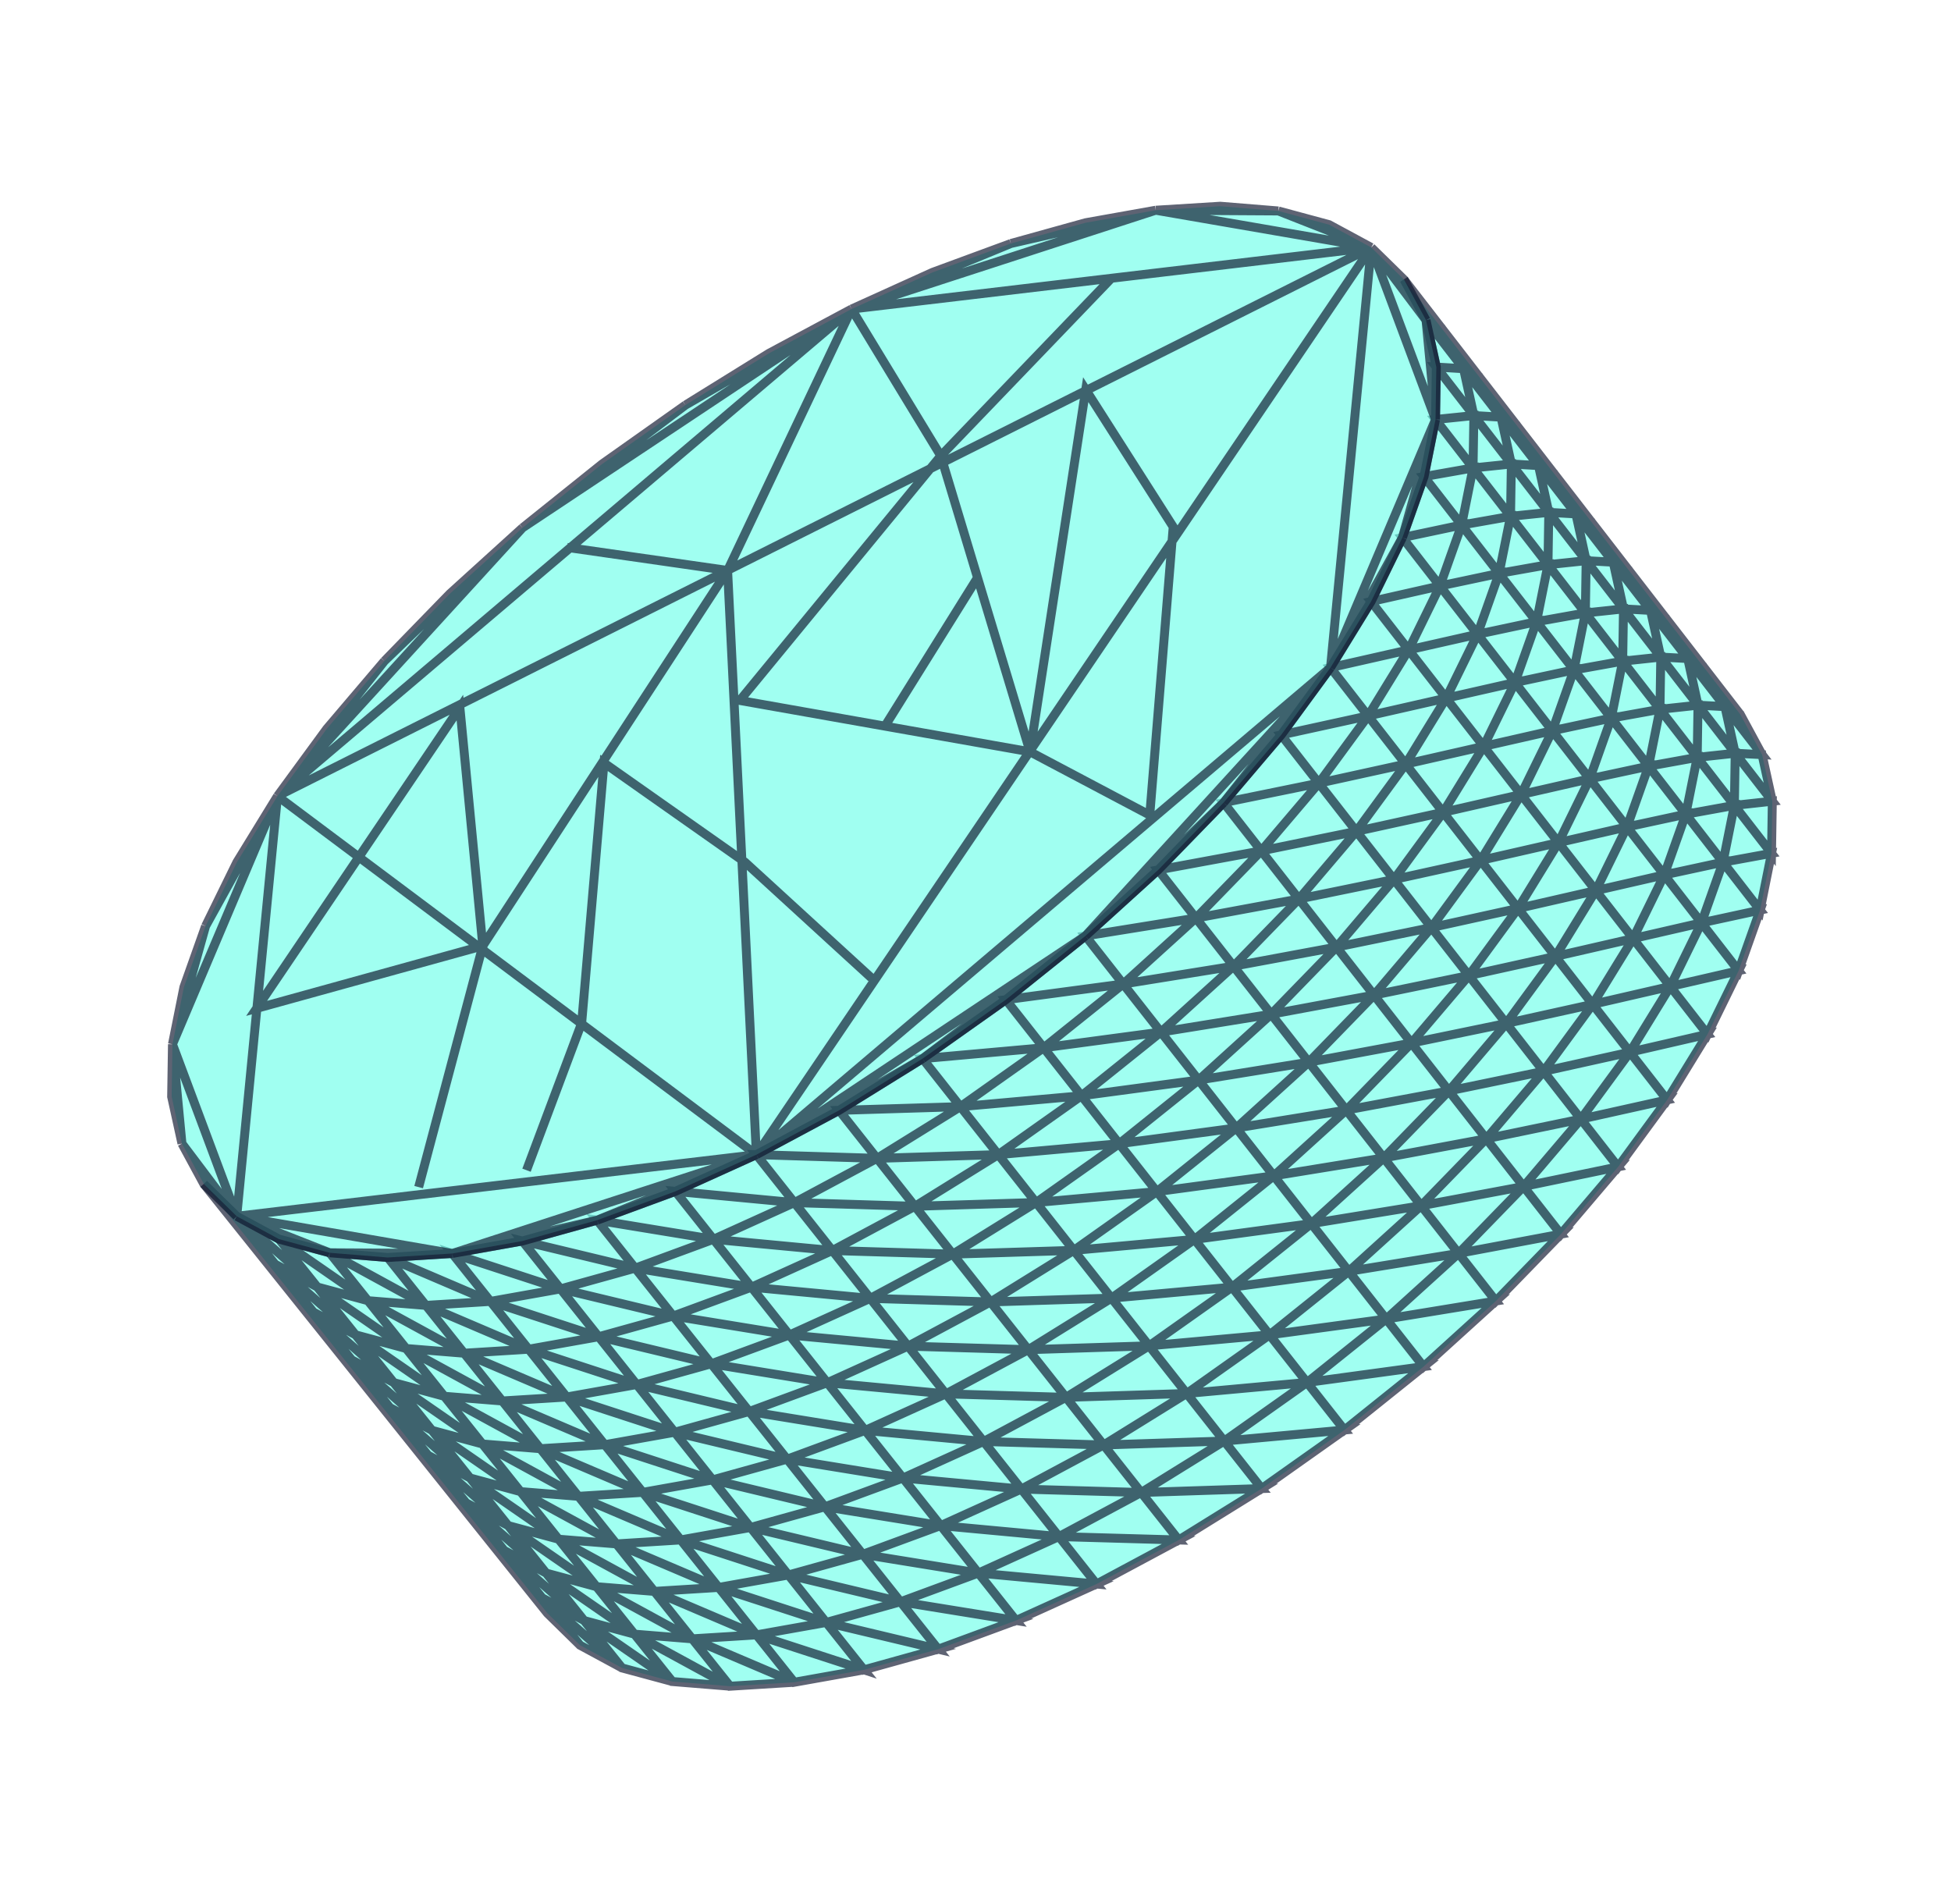 <svg xmlns="http://www.w3.org/2000/svg" width="126" height="123" fill="none" viewBox="0 0 126 123"><path fill="#6FFFE9" fill-opacity=".66" stroke="#0B132B" stroke-opacity=".66" stroke-width=".577" d="M112.063 48.651L114.461 51.749L113.799 48.74L112.063 48.651ZM112.01 52.019L114.408 55.115L114.461 51.749L112.01 52.019ZM111.274 55.689L113.672 58.783L114.408 55.115L111.274 55.689ZM109.884 59.605L112.283 62.697L113.672 58.783L109.884 59.605ZM107.871 63.713L110.272 66.802L112.283 62.697L107.871 63.713ZM105.265 67.957L107.668 71.043L110.272 66.802L105.265 67.957ZM102.097 72.282L104.502 75.365L107.668 71.043L102.097 72.282ZM98.397 76.633L100.804 79.713L104.502 75.365L98.397 76.633ZM94.196 80.955L96.606 84.032L100.804 79.713L94.196 80.955ZM89.524 85.193L91.938 88.267L96.606 84.032L89.524 85.193ZM84.412 89.291L86.829 92.362L91.938 88.267L84.412 89.291ZM79.063 93.076L81.484 96.144L86.829 92.362L79.063 93.076ZM73.702 96.398L76.126 99.465L81.484 96.144L73.702 96.398ZM68.389 99.245L70.817 102.31L76.126 99.465L68.389 99.245ZM63.187 101.602L65.618 104.665L70.817 102.31L63.187 101.602ZM58.157 103.456L60.591 106.517L65.618 104.665L58.157 103.456ZM53.359 104.791L55.797 107.851L60.591 106.517L53.359 104.791ZM48.855 105.594L51.296 108.654L55.797 107.851L48.855 105.594ZM44.707 105.85L47.151 108.91L51.296 108.654L44.707 105.85ZM40.977 105.547L43.423 108.607L47.151 108.91L40.977 105.547ZM37.724 104.668L40.173 107.729L43.423 108.607L37.724 104.668ZM35.012 103.202L37.462 106.263L40.173 107.729L35.012 103.202ZM32.901 101.132L35.353 104.195L37.462 106.263L32.901 101.132ZM111.4 45.639L113.799 48.74L112.392 46.142L111.4 45.639ZM111.4 45.639L112.063 48.651L113.799 48.74L111.4 45.639ZM112.063 48.651L112.01 52.019L114.461 51.749L112.063 48.651ZM112.01 52.019L111.274 55.689L114.408 55.115L112.01 52.019ZM111.274 55.689L109.884 59.605L113.672 58.783L111.274 55.689ZM109.884 59.605L107.871 63.713L112.283 62.697L109.884 59.605ZM107.871 63.713L105.265 67.957L110.272 66.802L107.871 63.713ZM105.265 67.957L102.097 72.282L107.668 71.043L105.265 67.957ZM102.097 72.282L98.397 76.633L104.502 75.365L102.097 72.282ZM98.397 76.633L94.196 80.955L100.804 79.713L98.397 76.633ZM94.196 80.955L89.524 85.193L96.606 84.032L94.196 80.955ZM89.524 85.193L84.412 89.291L91.938 88.267L89.524 85.193ZM84.412 89.291L79.063 93.076L86.829 92.362L84.412 89.291ZM79.063 93.076L73.702 96.398L81.484 96.144L79.063 93.076ZM73.702 96.398L68.389 99.245L76.126 99.465L73.702 96.398ZM68.389 99.245L63.187 101.602L70.817 102.31L68.389 99.245ZM63.187 101.602L58.157 103.456L65.618 104.665L63.187 101.602ZM58.157 103.456L53.359 104.791L60.591 106.517L58.157 103.456ZM53.359 104.791L48.855 105.594L55.797 107.851L53.359 104.791ZM48.855 105.594L44.707 105.85L51.296 108.654L48.855 105.594ZM44.707 105.85L40.977 105.547L47.151 108.91L44.707 105.85ZM40.977 105.547L37.724 104.668L43.423 108.607L40.977 105.547ZM37.724 104.668L35.012 103.202L40.173 107.729L37.724 104.668ZM35.012 103.202L32.901 101.132L37.462 106.263L35.012 103.202ZM109.993 43.039L111.4 45.639L112.392 46.142L109.993 43.039ZM109.661 45.547L112.063 48.651L111.4 45.639L109.661 45.547ZM109.609 48.918L112.01 52.019L112.063 48.651L109.609 48.918ZM108.872 52.59L111.274 55.689L112.01 52.019L108.872 52.59ZM107.481 56.509L109.884 59.605L111.274 55.689L107.481 56.509ZM105.467 60.62L107.871 63.713L109.884 59.605L105.467 60.62ZM102.859 64.867L105.265 67.957L107.871 63.713L102.859 64.867ZM99.689 69.195L102.097 72.282L105.265 67.957L99.689 69.195ZM95.987 73.549L98.397 76.633L102.097 72.282L95.987 73.549ZM91.783 77.874L94.196 80.955L98.397 76.633L91.783 77.874ZM87.108 82.114L89.524 85.193L94.196 80.955L87.108 82.114ZM81.992 86.216L84.412 89.291L89.524 85.193L81.992 86.216ZM76.64 90.003L79.063 93.076L84.412 89.291L76.64 90.003ZM71.275 93.328L73.702 96.398L79.063 93.076L71.275 93.328ZM65.959 96.177L68.389 99.245L73.702 96.398L65.959 96.177ZM60.753 98.535L63.187 101.602L68.389 99.245L60.753 98.535ZM55.719 100.39L58.157 103.456L63.187 101.602L55.719 100.39ZM50.917 101.726L53.359 104.791L58.157 103.456L50.917 101.726ZM46.411 102.529L48.855 105.594L53.359 104.791L46.411 102.529ZM42.26 102.786L44.707 105.85L48.855 105.594L42.26 102.786ZM38.527 102.482L40.977 105.547L44.707 105.85L38.527 102.482ZM35.273 101.603L37.724 104.668L40.977 105.547L35.273 101.603ZM32.559 100.136L35.012 103.202L37.724 104.668L32.559 100.136ZM30.446 98.065L32.901 101.132L35.012 103.202L30.446 98.065ZM108.999 42.534L111.4 45.639L109.993 43.039L108.999 42.534ZM108.999 42.534L109.661 45.547L111.4 45.639L108.999 42.534ZM109.661 45.547L109.609 48.918L112.063 48.651L109.661 45.547ZM109.609 48.918L108.872 52.59L112.01 52.019L109.609 48.918ZM108.872 52.59L107.481 56.509L111.274 55.689L108.872 52.59ZM107.481 56.509L105.467 60.62L109.884 59.605L107.481 56.509ZM105.467 60.62L102.859 64.867L107.871 63.713L105.467 60.62ZM102.859 64.867L99.689 69.195L105.265 67.957L102.859 64.867ZM99.689 69.195L95.987 73.549L102.097 72.282L99.689 69.195ZM95.987 73.549L91.783 77.874L98.397 76.633L95.987 73.549ZM91.783 77.874L87.108 82.114L94.196 80.955L91.783 77.874ZM87.108 82.114L81.992 86.216L89.524 85.193L87.108 82.114ZM81.992 86.216L76.64 90.003L84.412 89.291L81.992 86.216ZM76.64 90.003L71.275 93.328L79.063 93.076L76.64 90.003ZM71.275 93.328L65.959 96.177L73.702 96.398L71.275 93.328ZM65.959 96.177L60.753 98.535L68.389 99.245L65.959 96.177ZM60.753 98.535L55.719 100.39L63.187 101.602L60.753 98.535ZM55.719 100.39L50.917 101.726L58.157 103.456L55.719 100.39ZM50.917 101.726L46.411 102.529L53.359 104.791L50.917 101.726ZM46.411 102.529L42.26 102.786L48.855 105.594L46.411 102.529ZM42.26 102.786L38.527 102.482L44.707 105.85L42.26 102.786ZM38.527 102.482L35.273 101.603L40.977 105.547L38.527 102.482ZM35.273 101.603L32.559 100.136L37.724 104.668L35.273 101.603ZM32.559 100.136L30.446 98.065L35.012 103.202L32.559 100.136ZM107.59 39.932L108.999 42.534L109.993 43.039L107.59 39.932ZM107.257 42.44L109.661 45.547L108.999 42.534L107.257 42.44ZM107.205 45.813L109.609 48.918L109.661 45.547L107.205 45.813ZM106.467 49.488L108.872 52.59L109.609 48.918L106.467 49.488ZM105.075 53.41L107.481 56.509L108.872 52.59L105.075 53.41ZM103.06 57.523L105.467 60.62L107.481 56.509L103.06 57.523ZM100.45 61.773L102.859 64.867L105.467 60.62L100.45 61.773ZM97.278 66.103L99.689 69.195L102.859 64.867L97.278 66.103ZM93.573 70.46L95.987 73.549L99.689 69.195L93.573 70.46ZM89.366 74.788L91.783 77.874L95.987 73.549L89.366 74.788ZM84.688 79.032L87.108 82.114L91.783 77.874L84.688 79.032ZM79.569 83.136L81.992 86.216L87.108 82.114L79.569 83.136ZM74.213 86.925L76.64 90.003L81.992 86.216L74.213 86.925ZM68.844 90.253L71.275 93.328L76.64 90.003L68.844 90.253ZM63.524 93.104L65.959 96.177L71.275 93.328L63.524 93.104ZM58.315 95.464L60.753 98.535L65.959 96.177L58.315 95.464ZM53.277 97.32L55.719 100.39L60.753 98.535L53.277 97.32ZM48.473 98.657L50.917 101.726L55.719 100.39L48.473 98.657ZM43.964 99.461L46.411 102.529L50.917 101.726L43.964 99.461ZM39.81 99.718L42.26 102.786L46.411 102.529L39.81 99.718ZM36.074 99.414L38.527 102.482L42.26 102.786L36.074 99.414ZM32.818 98.534L35.273 101.603L38.527 102.482L32.818 98.534ZM30.102 97.065L32.559 100.136L35.273 101.603L30.102 97.065ZM27.988 94.993L30.446 98.065L32.559 100.136L27.988 94.993ZM106.594 39.424L108.999 42.534L107.59 39.932L106.594 39.424ZM106.594 39.424L107.257 42.44L108.999 42.534L106.594 39.424ZM107.257 42.44L107.205 45.813L109.661 45.547L107.257 42.44ZM107.205 45.813L106.467 49.488L109.609 48.918L107.205 45.813ZM106.467 49.488L105.075 53.41L108.872 52.59L106.467 49.488ZM105.075 53.41L103.06 57.523L107.481 56.509L105.075 53.41ZM103.06 57.523L100.45 61.773L105.467 60.62L103.06 57.523ZM100.45 61.773L97.278 66.103L102.859 64.867L100.45 61.773ZM97.278 66.103L93.573 70.46L99.689 69.195L97.278 66.103ZM93.573 70.46L89.366 74.788L95.987 73.549L93.573 70.46ZM89.366 74.788L84.688 79.032L91.783 77.874L89.366 74.788ZM84.688 79.032L79.569 83.136L87.108 82.114L84.688 79.032ZM79.569 83.136L74.213 86.925L81.992 86.216L79.569 83.136ZM74.213 86.925L68.844 90.253L76.64 90.003L74.213 86.925ZM68.844 90.253L63.524 93.104L71.275 93.328L68.844 90.253ZM63.524 93.104L58.315 95.464L65.959 96.177L63.524 93.104ZM58.315 95.464L53.277 97.32L60.753 98.535L58.315 95.464ZM53.277 97.32L48.473 98.657L55.719 100.39L53.277 97.32ZM48.473 98.657L43.964 99.461L50.917 101.726L48.473 98.657ZM43.964 99.461L39.81 99.718L46.411 102.529L43.964 99.461ZM39.81 99.718L36.074 99.414L42.26 102.786L39.81 99.718ZM36.074 99.414L32.818 98.534L38.527 102.482L36.074 99.414ZM32.818 98.534L30.102 97.065L35.273 101.603L32.818 98.534ZM30.102 97.065L27.988 94.993L32.559 100.136L30.102 97.065ZM105.184 36.821L106.594 39.424L107.59 39.932L105.184 36.821ZM104.849 39.328L107.257 42.44L106.594 39.424L104.849 39.328ZM104.797 42.704L107.205 45.813L107.257 42.44L104.797 42.704ZM104.059 46.381L106.467 49.488L107.205 45.813L104.059 46.381ZM102.666 50.305L105.075 53.41L106.467 49.488L102.666 50.305ZM100.649 54.422L103.06 57.523L105.075 53.41L100.649 54.422ZM98.038 58.674L100.45 61.773L103.06 57.523L98.038 58.674ZM94.863 63.008L97.278 66.103L100.45 61.773L94.863 63.008ZM91.156 67.368L93.573 70.46L97.278 66.103L91.156 67.368ZM86.946 71.699L89.366 74.788L93.573 70.46L86.946 71.699ZM82.265 75.945L84.688 79.032L89.366 74.788L82.265 75.945ZM77.142 80.052L79.569 83.136L84.688 79.032L77.142 80.052ZM71.783 83.844L74.213 86.925L79.569 83.136L71.783 83.844ZM66.41 87.174L68.844 90.253L74.213 86.925L66.41 87.174ZM61.087 90.027L63.524 93.104L68.844 90.253L61.087 90.027ZM55.874 92.388L58.315 95.464L63.524 93.104L55.874 92.388ZM50.833 94.246L53.277 97.32L58.315 95.464L50.833 94.246ZM46.025 95.583L48.473 98.657L53.277 97.32L46.025 95.583ZM41.513 96.388L43.964 99.461L48.473 98.657L41.513 96.388ZM37.356 96.645L39.81 99.718L43.964 99.461L37.356 96.645ZM33.618 96.341L36.074 99.414L39.81 99.718L33.618 96.341ZM30.359 95.461L32.818 98.534L36.074 99.414L30.359 95.461ZM27.641 93.991L30.102 97.065L32.818 98.534L27.641 93.991ZM25.526 91.917L27.988 94.993L30.102 97.065L25.526 91.917ZM104.186 36.311L106.594 39.424L105.184 36.821L104.186 36.311ZM104.186 36.311L104.849 39.328L106.594 39.424L104.186 36.311ZM104.849 39.328L104.797 42.704L107.257 42.44L104.849 39.328ZM104.797 42.704L104.059 46.381L107.205 45.813L104.797 42.704ZM104.059 46.381L102.666 50.305L106.467 49.488L104.059 46.381ZM102.666 50.305L100.649 54.422L105.075 53.41L102.666 50.305ZM100.649 54.422L98.038 58.674L103.06 57.523L100.649 54.422ZM98.038 58.674L94.863 63.008L100.45 61.773L98.038 58.674ZM94.863 63.008L91.156 67.368L97.278 66.103L94.863 63.008ZM91.156 67.368L86.946 71.699L93.573 70.46L91.156 67.368ZM86.946 71.699L82.265 75.945L89.366 74.788L86.946 71.699ZM82.265 75.945L77.142 80.052L84.688 79.032L82.265 75.945ZM77.142 80.052L71.783 83.844L79.569 83.136L77.142 80.052ZM71.783 83.844L66.41 87.174L74.213 86.925L71.783 83.844ZM66.41 87.174L61.087 90.027L68.844 90.253L66.41 87.174ZM61.087 90.027L55.874 92.388L63.524 93.104L61.087 90.027ZM55.874 92.388L50.833 94.246L58.315 95.464L55.874 92.388ZM50.833 94.246L46.025 95.583L53.277 97.32L50.833 94.246ZM46.025 95.583L41.513 96.388L48.473 98.657L46.025 95.583ZM41.513 96.388L37.356 96.645L43.964 99.461L41.513 96.388ZM37.356 96.645L33.618 96.341L39.81 99.718L37.356 96.645ZM33.618 96.341L30.359 95.461L36.074 99.414L33.618 96.341ZM30.359 95.461L27.641 93.991L32.818 98.534L30.359 95.461ZM27.641 93.991L25.526 91.917L30.102 97.065L27.641 93.991ZM102.775 33.706L104.186 36.311L105.184 36.821L102.775 33.706ZM102.438 36.213L104.849 39.328L104.186 36.311L102.438 36.213ZM102.386 39.59L104.797 42.704L104.849 39.328L102.386 39.59ZM101.648 43.27L104.059 46.381L104.797 42.704L101.648 43.27ZM100.254 47.197L102.666 50.305L104.059 46.381L100.254 47.197ZM98.235 51.316L100.649 54.422L102.666 50.305L98.235 51.316ZM95.622 55.571L98.038 58.674L100.649 54.422L95.622 55.571ZM92.445 59.908L94.863 63.008L98.038 58.674L92.445 59.908ZM88.736 64.271L91.156 67.368L94.863 63.008L88.736 64.271ZM84.523 68.605L86.946 71.699L91.156 67.368L84.523 68.605ZM79.838 72.854L82.265 75.945L86.946 71.699L79.838 72.854ZM74.713 76.964L77.142 80.052L82.265 75.945L74.713 76.964ZM69.349 80.759L71.783 83.844L77.142 80.052L69.349 80.759ZM63.973 84.091L66.41 87.174L71.783 83.844L63.973 84.091ZM58.646 86.945L61.087 90.027L66.41 87.174L58.646 86.945ZM53.429 89.309L55.874 92.388L61.087 90.027L53.429 89.309ZM48.385 91.167L50.833 94.246L55.874 92.388L48.385 91.167ZM43.574 92.506L46.025 95.583L50.833 94.246L43.574 92.506ZM39.058 93.311L41.513 96.388L46.025 95.583L39.058 93.311ZM34.899 93.568L37.356 96.645L41.513 96.388L34.899 93.568ZM31.159 93.264L33.618 96.341L37.356 96.645L31.159 93.264ZM27.897 92.383L30.359 95.461L33.618 96.341L27.897 92.383ZM25.178 90.912L27.641 93.991L30.359 95.461L25.178 90.912ZM23.061 88.837L25.526 91.917L27.641 93.991L23.061 88.837ZM101.774 33.193L104.186 36.311L102.775 33.706L101.774 33.193ZM101.774 33.193L102.438 36.213L104.186 36.311L101.774 33.193ZM102.438 36.213L102.386 39.59L104.849 39.328L102.438 36.213ZM102.386 39.59L101.648 43.27L104.797 42.704L102.386 39.59ZM101.648 43.27L100.254 47.197L104.059 46.381L101.648 43.27ZM100.254 47.197L98.235 51.316L102.666 50.305L100.254 47.197ZM98.235 51.316L95.622 55.571L100.649 54.422L98.235 51.316ZM95.622 55.571L92.445 59.908L98.038 58.674L95.622 55.571ZM92.445 59.908L88.736 64.271L94.863 63.008L92.445 59.908ZM88.736 64.271L84.523 68.605L91.156 67.368L88.736 64.271ZM84.523 68.605L79.838 72.854L86.946 71.699L84.523 68.605ZM79.838 72.854L74.713 76.964L82.265 75.945L79.838 72.854ZM74.713 76.964L69.349 80.759L77.142 80.052L74.713 76.964ZM69.349 80.759L63.973 84.091L71.783 83.844L69.349 80.759ZM63.973 84.091L58.646 86.945L66.41 87.174L63.973 84.091ZM58.646 86.945L53.429 89.309L61.087 90.027L58.646 86.945ZM53.429 89.309L48.385 91.167L55.874 92.388L53.429 89.309ZM48.385 91.167L43.574 92.506L50.833 94.246L48.385 91.167ZM43.574 92.506L39.058 93.311L46.025 95.583L43.574 92.506ZM39.058 93.311L34.899 93.568L41.513 96.388L39.058 93.311ZM34.899 93.568L31.159 93.264L37.356 96.645L34.899 93.568ZM31.159 93.264L27.897 92.383L33.618 96.341L31.159 93.264ZM27.897 92.383L25.178 90.912L30.359 95.461L27.897 92.383ZM25.178 90.912L23.061 88.837L27.641 93.991L25.178 90.912ZM100.363 30.586L101.774 33.193L102.775 33.706L100.363 30.586ZM100.024 33.093L102.438 36.213L101.774 33.193L100.024 33.093ZM99.972 36.472L102.386 39.59L102.438 36.213L99.972 36.472ZM99.233 40.155L101.648 43.27L102.386 39.59L99.233 40.155ZM97.838 44.084L100.254 47.197L101.648 43.27L97.838 44.084ZM95.818 48.206L98.235 51.316L100.254 47.197L95.818 48.206ZM93.203 52.465L95.622 55.571L98.235 51.316L93.203 52.465ZM90.024 56.804L92.445 59.908L95.622 55.571L90.024 56.804ZM86.312 61.17L88.736 64.271L92.445 59.908L86.312 61.17ZM82.097 65.507L84.523 68.605L88.736 64.271L82.097 65.507ZM77.409 69.759L79.838 72.854L84.523 68.605L77.409 69.759ZM72.279 73.872L74.713 76.964L79.838 72.854L72.279 73.872ZM66.912 77.669L69.349 80.759L74.713 76.964L66.912 77.669ZM61.532 81.003L63.973 84.091L69.349 80.759L61.532 81.003ZM56.202 83.86L58.646 86.945L63.973 84.091L56.202 83.86ZM50.982 86.225L53.429 89.309L58.646 86.945L50.982 86.225ZM45.934 88.085L48.385 91.167L53.429 89.309L45.934 88.085ZM41.12 89.424L43.574 92.506L48.385 91.167L41.12 89.424ZM36.601 90.23L39.058 93.311L43.574 92.506L36.601 90.23ZM32.439 90.487L34.899 93.568L39.058 93.311L32.439 90.487ZM28.696 90.183L31.159 93.264L34.899 93.568L28.696 90.183ZM25.432 89.301L27.897 92.383L31.159 93.264L25.432 89.301ZM22.711 87.83L25.178 90.912L27.897 92.383L22.711 87.83ZM20.592 85.753L23.061 88.837L25.178 90.912L20.592 85.753ZM99.359 30.071L101.774 33.193L100.363 30.586L99.359 30.071ZM99.359 30.071L100.024 33.093L101.774 33.193L99.359 30.071ZM100.024 33.093L99.972 36.472L102.438 36.213L100.024 33.093ZM99.972 36.472L99.233 40.155L102.386 39.59L99.972 36.472ZM99.233 40.155L97.838 44.084L101.648 43.27L99.233 40.155ZM97.838 44.084L95.818 48.206L100.254 47.197L97.838 44.084ZM95.818 48.206L93.203 52.465L98.235 51.316L95.818 48.206ZM93.203 52.465L90.024 56.804L95.622 55.571L93.203 52.465ZM90.024 56.804L86.312 61.17L92.445 59.908L90.024 56.804ZM86.312 61.17L82.097 65.507L88.736 64.271L86.312 61.17ZM82.097 65.507L77.409 69.759L84.523 68.605L82.097 65.507ZM77.409 69.759L72.279 73.872L79.838 72.854L77.409 69.759ZM72.279 73.872L66.912 77.669L74.713 76.964L72.279 73.872ZM66.912 77.669L61.532 81.003L69.349 80.759L66.912 77.669ZM61.532 81.003L56.202 83.86L63.973 84.091L61.532 81.003ZM56.202 83.86L50.982 86.225L58.646 86.945L56.202 83.86ZM50.982 86.225L45.934 88.085L53.429 89.309L50.982 86.225ZM45.934 88.085L41.12 89.424L48.385 91.167L45.934 88.085ZM41.12 89.424L36.601 90.23L43.574 92.506L41.12 89.424ZM36.601 90.23L32.439 90.487L39.058 93.311L36.601 90.23ZM32.439 90.487L28.696 90.183L34.899 93.568L32.439 90.487ZM28.696 90.183L25.432 89.301L31.159 93.264L28.696 90.183ZM25.432 89.301L22.711 87.83L27.897 92.383L25.432 89.301ZM22.711 87.83L20.592 85.753L25.178 90.912L22.711 87.83ZM97.947 27.462L99.359 30.071L100.363 30.586L97.947 27.462ZM97.606 29.968L100.024 33.093L99.359 30.071L97.606 29.968ZM97.554 33.35L99.972 36.472L100.024 33.093L97.554 33.35ZM96.814 37.035L99.233 40.155L99.972 36.472L96.814 37.035ZM95.419 40.968L97.838 44.084L99.233 40.155L95.419 40.968ZM93.397 45.092L95.818 48.206L97.838 44.084L93.397 45.092ZM90.781 49.353L93.203 52.465L95.818 48.206L90.781 49.353ZM87.6 53.696L90.024 56.804L93.203 52.465L87.6 53.696ZM83.885 58.065L86.312 61.17L90.024 56.804L83.885 58.065ZM79.667 62.405L82.097 65.507L86.312 61.17L79.667 62.405ZM74.976 66.66L77.409 69.759L82.097 65.507L74.976 66.66ZM69.843 70.775L72.279 73.872L77.409 69.759L69.843 70.775ZM64.472 74.575L66.912 77.669L72.279 73.872L64.472 74.575ZM59.089 77.912L61.532 81.003L66.912 77.669L59.089 77.912ZM53.754 80.77L56.202 83.86L61.532 81.003L53.754 80.77ZM48.531 83.137L50.982 86.225L56.202 83.86L48.531 83.137ZM43.479 84.998L45.934 88.085L50.982 86.225L43.479 84.998ZM38.662 86.338L41.12 89.424L45.934 88.085L38.662 86.338ZM34.14 87.144L36.601 90.23L41.12 89.424L34.14 87.144ZM29.975 87.402L32.439 90.487L36.601 90.23L29.975 87.402ZM26.229 87.097L28.696 90.183L32.439 90.487L26.229 87.097ZM22.964 86.215L25.432 89.301L28.696 90.183L22.964 86.215ZM20.24 84.743L22.711 87.83L25.432 89.301L20.24 84.743ZM18.12 82.665L20.592 85.753L22.711 87.83L18.12 82.665ZM96.941 26.944L99.359 30.071L97.947 27.462L96.941 26.944ZM96.941 26.944L97.606 29.968L99.359 30.071L96.941 26.944ZM97.606 29.968L97.554 33.35L100.024 33.093L97.606 29.968ZM97.554 33.35L96.814 37.035L99.972 36.472L97.554 33.35ZM96.814 37.035L95.419 40.968L99.233 40.155L96.814 37.035ZM95.419 40.968L93.397 45.092L97.838 44.084L95.419 40.968ZM93.397 45.092L90.781 49.353L95.818 48.206L93.397 45.092ZM90.781 49.353L87.6 53.696L93.203 52.465L90.781 49.353ZM87.6 53.696L83.885 58.065L90.024 56.804L87.6 53.696ZM83.885 58.065L79.667 62.405L86.312 61.17L83.885 58.065ZM79.667 62.405L74.976 66.66L82.097 65.507L79.667 62.405ZM74.976 66.66L69.843 70.775L77.409 69.759L74.976 66.66ZM69.843 70.775L64.472 74.575L72.279 73.872L69.843 70.775ZM64.472 74.575L59.089 77.912L66.912 77.669L64.472 74.575ZM59.089 77.912L53.754 80.77L61.532 81.003L59.089 77.912ZM53.754 80.77L48.531 83.137L56.202 83.86L53.754 80.77ZM48.531 83.137L43.479 84.998L50.982 86.225L48.531 83.137ZM43.479 84.998L38.662 86.338L45.934 88.085L43.479 84.998ZM38.662 86.338L34.14 87.144L41.12 89.424L38.662 86.338ZM34.14 87.144L29.975 87.402L36.601 90.23L34.14 87.144ZM29.975 87.402L26.229 87.097L32.439 90.487L29.975 87.402ZM26.229 87.097L22.964 86.215L28.696 90.183L26.229 87.097ZM22.964 86.215L20.24 84.743L25.432 89.301L22.964 86.215ZM20.24 84.743L18.12 82.665L22.711 87.83L20.24 84.743ZM95.528 24.334L96.941 26.944L97.947 27.462L95.528 24.334ZM95.186 26.84L97.606 29.968L96.941 26.944L95.186 26.84ZM95.133 30.224L97.554 33.35L97.606 29.968L95.133 30.224ZM94.393 33.911L96.814 37.035L97.554 33.35L94.393 33.911ZM92.996 37.846L95.419 40.968L96.814 37.035L92.996 37.846ZM90.974 41.974L93.397 45.092L95.419 40.968L90.974 41.974ZM88.355 46.238L90.781 49.353L93.397 45.092L88.355 46.238ZM85.172 50.584L87.6 53.696L90.781 49.353L85.172 50.584ZM81.455 54.956L83.885 58.065L87.6 53.696L81.455 54.956ZM77.234 59.298L79.667 62.405L83.885 58.065L77.234 59.298ZM72.539 63.556L74.976 66.66L79.667 62.405L72.539 63.556ZM67.403 67.674L69.843 70.775L74.976 66.66L67.403 67.674ZM62.028 71.477L64.472 74.575L69.843 70.775L62.028 71.477ZM56.641 74.816L59.089 77.912L64.472 74.575L56.641 74.816ZM51.303 77.676L53.754 80.77L59.089 77.912L51.303 77.676ZM46.076 80.045L48.531 83.137L53.754 80.77L46.076 80.045ZM41.022 81.907L43.479 84.998L48.531 83.137L41.022 81.907ZM36.201 83.248L38.662 86.338L43.479 84.998L36.201 83.248ZM31.676 84.055L34.14 87.144L38.662 86.338L31.676 84.055ZM27.508 84.313L29.975 87.402L34.14 87.144L27.508 84.313ZM23.76 84.008L26.229 87.097L29.975 87.402L23.76 84.008ZM20.492 83.125L22.964 86.215L26.229 87.097L20.492 83.125ZM17.766 81.651L20.24 84.743L22.964 86.215L17.766 81.651ZM15.645 79.572L18.12 82.665L20.24 84.743L15.645 79.572ZM94.52 23.814L96.941 26.944L95.528 24.334L94.52 23.814ZM94.52 23.814L95.186 26.84L96.941 26.944L94.52 23.814ZM95.186 26.84L95.133 30.224L97.606 29.968L95.186 26.84ZM95.133 30.224L94.393 33.911L97.554 33.35L95.133 30.224ZM94.393 33.911L92.996 37.846L96.814 37.035L94.393 33.911ZM92.996 37.846L90.974 41.974L95.419 40.968L92.996 37.846ZM90.974 41.974L88.355 46.238L93.397 45.092L90.974 41.974ZM88.355 46.238L85.172 50.584L90.781 49.353L88.355 46.238ZM85.172 50.584L81.455 54.956L87.6 53.696L85.172 50.584ZM81.455 54.956L77.234 59.298L83.885 58.065L81.455 54.956ZM77.234 59.298L72.539 63.556L79.667 62.405L77.234 59.298ZM72.539 63.556L67.403 67.674L74.976 66.66L72.539 63.556ZM67.403 67.674L62.028 71.477L69.843 70.775L67.403 67.674ZM62.028 71.477L56.641 74.816L64.472 74.575L62.028 71.477ZM56.641 74.816L51.303 77.676L59.089 77.912L56.641 74.816ZM51.303 77.676L46.076 80.045L53.754 80.77L51.303 77.676ZM46.076 80.045L41.022 81.907L48.531 83.137L46.076 80.045ZM41.022 81.907L36.201 83.248L43.479 84.998L41.022 81.907ZM36.201 83.248L31.676 84.055L38.662 86.338L36.201 83.248ZM31.676 84.055L27.508 84.313L34.14 87.144L31.676 84.055ZM27.508 84.313L23.76 84.008L29.975 87.402L27.508 84.313ZM23.76 84.008L20.492 83.125L26.229 87.097L23.76 84.008ZM20.492 83.125L17.766 81.651L22.964 86.215L20.492 83.125ZM17.766 81.651L15.645 79.572L20.24 84.743L17.766 81.651ZM93.106 21.201L94.52 23.814L95.528 24.334L93.106 21.201ZM92.761 23.707L95.186 26.84L94.52 23.814L92.761 23.707ZM92.709 27.093L95.133 30.224L95.186 26.84L92.709 27.093ZM91.968 30.783L94.393 33.911L95.133 30.224L91.968 30.783ZM90.571 34.721L92.996 37.846L94.393 33.911L90.571 34.721ZM88.547 38.851L90.974 41.974L92.996 37.846L88.547 38.851ZM85.927 43.118L88.355 46.238L90.974 41.974L85.927 43.118ZM82.741 47.467L85.172 50.584L88.355 46.238L82.741 47.467ZM79.021 51.842L81.455 54.956L85.172 50.584L79.021 51.842ZM74.797 56.188L77.234 59.298L81.455 54.956L74.797 56.188ZM70.1 60.449L72.539 63.556L77.234 59.298L70.1 60.449ZM64.96 64.57L67.403 67.674L72.539 63.556L64.96 64.57ZM59.582 68.375L62.028 71.477L67.403 67.674L59.582 68.375ZM54.191 71.716L56.641 74.816L62.028 71.477L54.191 71.716ZM48.849 74.578L51.303 77.676L56.641 74.816L48.849 74.578ZM43.618 76.948L46.076 80.045L51.303 77.676L43.618 76.948ZM38.56 78.811L41.022 81.907L46.076 80.045L38.56 78.811ZM33.736 80.154L36.201 83.248L41.022 81.907L33.736 80.154ZM29.208 80.961L31.676 84.055L36.201 83.248L29.208 80.961ZM25.038 81.219L27.508 84.313L31.676 84.055L25.038 81.219ZM21.287 80.914L23.76 84.008L27.508 84.313L21.287 80.914ZM18.017 80.031L20.492 83.125L23.76 84.008L18.017 80.031ZM15.289 78.556L17.766 81.651L20.492 83.125L15.289 78.556ZM13.166 76.475L15.645 79.572L17.766 81.651L13.166 76.475ZM92.095 20.678L94.52 23.814L93.106 21.201L92.095 20.678ZM92.095 20.678L92.761 23.707L94.52 23.814L92.095 20.678ZM92.761 23.707L92.709 27.093L95.186 26.84L92.761 23.707ZM92.709 27.093L91.968 30.783L95.133 30.224L92.709 27.093ZM91.968 30.783L90.571 34.721L94.393 33.911L91.968 30.783ZM90.571 34.721L88.547 38.851L92.996 37.846L90.571 34.721ZM88.547 38.851L85.927 43.118L90.974 41.974L88.547 38.851ZM85.927 43.118L82.741 47.467L88.355 46.238L85.927 43.118ZM82.741 47.467L79.021 51.842L85.172 50.584L82.741 47.467ZM79.021 51.842L74.797 56.188L81.455 54.956L79.021 51.842ZM74.797 56.188L70.1 60.449L77.234 59.298L74.797 56.188ZM70.1 60.449L64.96 64.57L72.539 63.556L70.1 60.449ZM64.96 64.57L59.582 68.375L67.403 67.674L64.96 64.57ZM59.582 68.375L54.191 71.716L62.028 71.477L59.582 68.375ZM54.191 71.716L48.849 74.578L56.641 74.816L54.191 71.716ZM48.849 74.578L43.618 76.948L51.303 77.676L48.849 74.578ZM43.618 76.948L38.56 78.811L46.076 80.045L43.618 76.948ZM38.56 78.811L33.736 80.154L41.022 81.907L38.56 78.811ZM33.736 80.154L29.208 80.961L36.201 83.248L33.736 80.154ZM29.208 80.961L25.038 81.219L31.676 84.055L29.208 80.961ZM25.038 81.219L21.287 80.914L27.508 84.313L25.038 81.219ZM21.287 80.914L18.017 80.031L23.76 84.008L21.287 80.914ZM18.017 80.031L15.289 78.556L20.492 83.125L18.017 80.031ZM15.289 78.556L13.166 76.475L17.766 81.651L15.289 78.556ZM90.68 18.064L92.095 20.678L93.106 21.201L90.68 18.064Z"/><path fill="#6FFFE9" fill-opacity=".66" d="M92.095 20.678L90.68 18.064L88.557 15.983L92.095 20.678ZM92.709 27.093L92.761 23.707L92.095 20.678L92.709 27.093ZM90.571 34.721L91.968 30.783L92.709 27.093L90.571 34.721ZM85.927 43.118L88.547 38.851L90.571 34.721L85.927 43.118ZM79.021 51.842L82.741 47.467L85.927 43.118L79.021 51.842ZM70.1 60.449L74.797 56.188L79.021 51.842L70.1 60.449ZM59.582 68.374L64.96 64.569L70.1 60.449L59.582 68.374ZM48.849 74.578L54.191 71.715L59.582 68.374L48.849 74.578ZM38.56 78.811L43.618 76.948L48.849 74.578L38.56 78.811ZM29.208 80.961L33.736 80.154L38.56 78.811L29.208 80.961ZM21.287 80.914L25.038 81.219L29.208 80.961L21.287 80.914ZM15.289 78.556L18.017 80.031L21.287 80.914L15.289 78.556ZM11.751 73.861L13.166 76.475L15.289 78.556L11.751 73.861ZM11.138 67.446L11.085 70.833L11.751 73.861L11.138 67.446ZM13.276 59.818L11.878 63.756L11.138 67.446L13.276 59.818ZM17.92 51.421L15.3 55.688L13.276 59.818L17.92 51.421ZM24.826 42.697L21.106 47.072L17.92 51.421L24.826 42.697ZM33.747 34.091L29.05 38.352L24.826 42.697L33.747 34.091ZM44.265 26.165L38.887 29.97L33.747 34.091L44.265 26.165ZM54.997 19.961L49.656 22.824L44.265 26.165L54.997 19.961ZM65.286 15.728L60.228 17.591L54.997 19.961L65.286 15.728ZM74.639 13.578L70.111 14.386L65.286 15.728L74.639 13.578ZM82.56 13.626L78.809 13.32L74.639 13.578L82.56 13.626ZM88.557 15.983L85.83 14.509L82.56 13.626L88.557 15.983ZM92.709 27.093L92.095 20.678L88.557 15.983L92.709 27.093ZM85.927 43.118L90.571 34.721L92.709 27.093L85.927 43.118ZM70.1 60.449L79.021 51.842L85.927 43.118L70.1 60.449ZM48.849 74.578L59.582 68.374L70.1 60.449L48.849 74.578ZM29.208 80.961L38.56 78.811L48.849 74.578L29.208 80.961ZM15.289 78.556L21.287 80.914L29.208 80.961L15.289 78.556ZM11.138 67.446L11.751 73.861L15.289 78.556L11.138 67.446ZM17.92 51.421L13.276 59.818L11.138 67.446L17.92 51.421ZM33.747 34.091L24.826 42.697L17.92 51.421L33.747 34.091ZM54.997 19.961L44.265 26.165L33.747 34.091L54.997 19.961ZM74.639 13.578L65.286 15.728L54.997 19.961L74.639 13.578ZM88.557 15.983L82.56 13.626L74.639 13.578L88.557 15.983ZM85.927 43.118L92.709 27.093L88.557 15.983L85.927 43.118ZM48.849 74.578L70.1 60.449L85.927 43.118L48.849 74.578ZM15.289 78.556L29.208 80.961L48.849 74.578L15.289 78.556ZM17.92 51.421L11.138 67.446L15.289 78.556L17.92 51.421ZM54.997 19.961L33.747 34.091L17.92 51.421L54.997 19.961ZM88.557 15.983L74.639 13.578L54.997 19.961L71.777 17.973L88.557 15.983ZM48.849 74.578L85.927 43.118L88.557 15.983L48.849 74.578ZM17.92 51.421L15.289 78.556L48.849 74.578L17.92 51.421ZM88.557 15.983L71.777 17.973L54.997 19.961L17.92 51.421L88.557 15.983ZM17.92 51.421L48.849 74.578L88.557 15.983L17.92 51.421Z"/><path stroke="#0B132B" stroke-opacity=".66" stroke-width=".577" d="M92.095 20.678L90.68 18.064L88.557 15.983M92.095 20.678L88.557 15.983M92.095 20.678L92.761 23.707L92.709 27.093M92.095 20.678L92.709 27.093M88.557 15.983L85.83 14.509L82.56 13.626M88.557 15.983L82.56 13.626M88.557 15.983L92.709 27.093M88.557 15.983L74.639 13.578M88.557 15.983L85.927 43.118M88.557 15.983L48.849 74.578M88.557 15.983L17.92 51.421M88.557 15.983L71.777 17.973M92.709 27.093L91.968 30.783L90.571 34.721M92.709 27.093L90.571 34.721M92.709 27.093L85.927 43.118M90.571 34.721L88.547 38.851L85.927 43.118M90.571 34.721L85.927 43.118M85.927 43.118L82.741 47.467L79.021 51.842M85.927 43.118L79.021 51.842M85.927 43.118L70.1 60.449M85.927 43.118L48.849 74.578M79.021 51.842L74.797 56.188L70.1 60.449M79.021 51.842L70.1 60.449M70.1 60.449L64.96 64.569L59.582 68.374M70.1 60.449L59.582 68.374M70.1 60.449L48.849 74.578M59.582 68.374L54.191 71.715L48.849 74.578M59.582 68.374L48.849 74.578M48.849 74.578L43.618 76.948L38.56 78.811M48.849 74.578L38.56 78.811M48.849 74.578L29.208 80.961M48.849 74.578L15.289 78.556M48.849 74.578L17.92 51.421M48.849 74.578L46.99 36.845M38.56 78.811L33.736 80.154L29.208 80.961M38.56 78.811L29.208 80.961M29.208 80.961L25.038 81.219L21.287 80.914M29.208 80.961L21.287 80.914M29.208 80.961L15.289 78.556M21.287 80.914L18.017 80.031L15.289 78.556M21.287 80.914L15.289 78.556M15.289 78.556L13.166 76.475L11.751 73.861M15.289 78.556L11.751 73.861M15.289 78.556L11.138 67.446M15.289 78.556L17.92 51.421M11.751 73.861L11.085 70.833L11.138 67.446M11.751 73.861L11.138 67.446M11.138 67.446L11.878 63.756L13.276 59.818M11.138 67.446L13.276 59.818M11.138 67.446L17.92 51.421M13.276 59.818L15.3 55.688L17.92 51.421M13.276 59.818L17.92 51.421M17.92 51.421L21.106 47.072L24.826 42.697M17.92 51.421L24.826 42.697M17.92 51.421L33.747 34.091M17.92 51.421L54.997 19.961M24.826 42.697L29.05 38.352L33.747 34.091M24.826 42.697L33.747 34.091M33.747 34.091L38.887 29.97L44.265 26.165M33.747 34.091L44.265 26.165M33.747 34.091L54.997 19.961M44.265 26.165L49.656 22.824L54.997 19.961M44.265 26.165L54.997 19.961M54.997 19.961L60.228 17.591L65.286 15.728M54.997 19.961L65.286 15.728M54.997 19.961L74.639 13.578M54.997 19.961L46.99 36.845M54.997 19.961L60.759 29.443M54.997 19.961L71.777 17.973M65.286 15.728L70.111 14.386L74.639 13.578M65.286 15.728L74.639 13.578M74.639 13.578L78.809 13.32L82.56 13.626M74.639 13.578L82.56 13.626M46.99 36.845L31.18 61.091M46.99 36.845L36.624 35.356M60.759 29.443L66.523 48.558M60.759 29.443L47.779 45.241L57.151 46.9M60.759 29.443L71.777 17.973M66.523 48.558L70.119 25.167L75.769 34.028L74.254 52.646L66.523 48.558ZM66.523 48.558L57.151 46.9M31.18 61.091L27.038 76.673M31.18 61.091L29.701 45.7L16.572 65.13L31.18 61.091ZM56.276 63.159L48.106 55.681L39.006 49.275L37.565 66.077L34.004 75.582M57.151 46.9L63.121 37.327"/></svg>